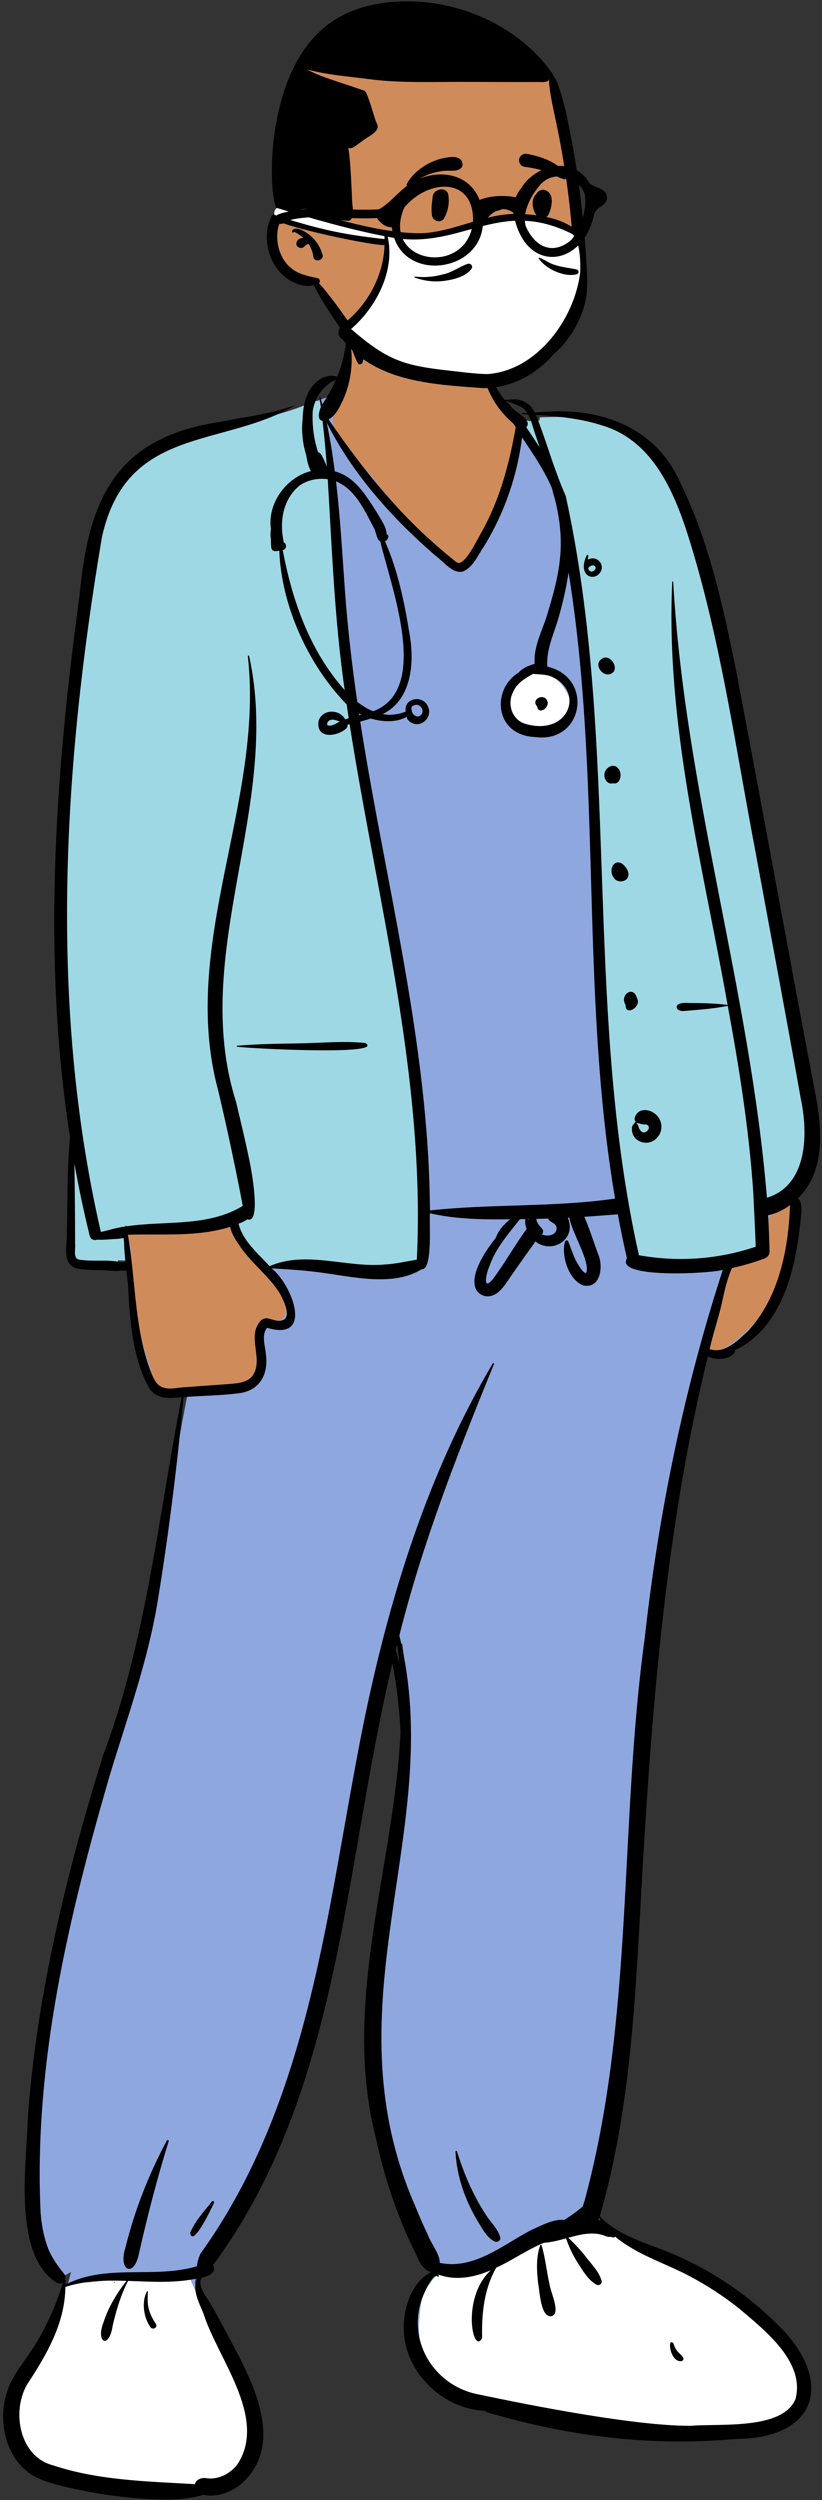 <?xml version="1.0" encoding="UTF-8"?>
<svg width="225px" height="684px" viewBox="0 0 225 684" version="1.1" xmlns="http://www.w3.org/2000/svg" xmlns:xlink="http://www.w3.org/1999/xlink">
    <rect x="0" y="0" width="225" height="684" fill="#333333" stroke="none"/>
    <!-- Generator: Sketch 62 (91390) - https://sketch.com -->
    <title>doc-nurse-5</title>
    
    <g id="Introduction" stroke="none" stroke-width="1" fill="none" fill-rule="evenodd">
        <g id="doc-nurses-covid-19" transform="translate(-886, -179)">
            <g id="a-person/standing" transform="translate(851, 122)">
                <g id="pose/standing/doctor-nurse-01" transform="translate(-28.736, 150.264)">
                    <path d="M107.698,589.195 C99.753,589.195 91.794,587.668 84.097,586.19 L83.823,586.129 C80.613,585.408 77.295,584.663 74.372,583.262 C70.862,581.517 68.201,578.2 66.898,573.932 C65.351,568.862 65.897,562.967 68.322,558.532 C68.845,557.727 69.371,556.923 69.899,556.118 C74.842,548.574 79.953,540.772 82.329,531.627 L83.182,528.343 L80.268,529.974 C80.239,529.99 80.202,530.005 80.132,530.005 C79.562,530.005 78.285,529.157 76.813,527.297 C70.87,517.778 71.633,505.87 72.371,494.354 C72.562,491.372 72.76,488.29 72.826,485.352 C75.086,456.236 81.583,425.159 93.272,387.566 C101.986,364.424 106.123,339.804 110.123,315.995 C111.596,307.231 113.119,298.168 114.847,289.318 L115.215,287.434 L112.906,287.613 C112.059,287.68 111.183,287.749 110.359,287.749 C107.921,287.749 106.571,287.125 105.698,285.596 C101.409,278.005 100.905,268.943 100.417,260.179 C100.284,257.794 100.147,255.328 99.935,252.938 L99.819,251.636 L98.541,251.613 C98.279,251.608 98.016,251.6 97.753,251.591 L95.976,251.535 L96.245,252.979 C96.048,253.019 95.726,253.059 95.219,253.059 C94.396,253.059 93.419,252.957 92.557,252.868 C91.775,252.787 91.1,252.716 90.557,252.716 C90.36,252.716 90.188,252.726 90.032,252.745 C89.632,252.757 89.248,252.764 88.892,252.764 C86.268,252.764 84.669,252.419 84.004,251.71 C83.173,250.823 83.261,248.696 83.382,245.753 C83.408,245.117 83.435,244.443 83.456,243.728 C83.536,241.061 83.571,238.349 83.604,235.727 C83.677,229.931 83.752,223.937 84.331,218.108 L84.35,217.919 L84.321,217.731 C76.005,164.48 81.353,110.63 86.942,69.664 C87.036,68.969 87.13,68.273 87.223,67.576 C88.164,60.539 89.138,53.263 91.659,46.612 C94.694,38.558 99.354,33.073 106.324,29.344 C112.609,25.983 119.931,24.473 127.684,22.874 C134.651,21.436 141.857,19.95 148.644,16.995 L149.162,16.77 L150.087,16.516 C150.705,16.347 151.301,16.131 151.877,15.922 C152.743,15.608 153.561,15.311 154.347,15.209 L155.061,15.116 L155.412,14.475 C156.95,11.662 158.146,8.63 158.964,5.465 L158.997,5.339 L159.007,5.209 C159.076,4.329 159.076,3.462 159.076,2.625 C159.076,1.555 159.076,0.545 159.211,-0.439 C159.786,-4.021 161.708,-6.82 164.924,-8.758 C167.752,-10.463 171.504,-11.402 175.488,-11.402 C177.206,-11.402 178.892,-11.23 180.499,-10.89 L180.565,-10.876 L180.632,-10.868 C183.513,-10.545 188.755,-9.343 191.494,-4.922 L192.119,-3.913 L192.99,-4.255 C193.084,-3.853 193.143,-3.22 193.179,-2.835 C193.246,-2.121 193.309,-1.446 193.515,-0.891 C193.939,0.298 194.279,1.587 194.555,3.051 L194.767,4.18 L195,4.191 C196.211,9.889 198.3,14.333 201.37,17.746 L201.609,18.012 L201.87,18.106 C201.947,18.184 202.079,18.364 202.17,18.488 C202.343,18.723 202.538,18.989 202.788,19.23 C203.472,19.927 204.219,20.48 204.942,21.015 C205.087,21.122 205.232,21.23 205.38,21.341 L205.6,21.506 L205.865,21.577 C206.457,21.734 207.001,21.76 207.481,21.783 C207.897,21.803 208.256,21.821 208.549,21.92 L208.743,21.985 L208.947,21.992 C209.029,21.995 209.111,22.005 209.194,22.014 C209.362,22.032 209.552,22.052 209.767,22.052 C209.986,22.052 210.188,22.031 210.382,21.986 L211.432,21.747 L211.478,20.948 C213.013,20.877 214.577,20.831 216.145,20.831 C223.405,20.831 229.074,21.857 233.984,24.06 C251.395,32.605 257.414,60.841 261.809,81.459 C262.547,84.921 263.244,88.191 263.949,91.17 C267.708,110.778 271.408,130.742 274.986,150.048 C278.319,168.029 281.764,186.622 285.252,204.892 C287.308,215.081 288.428,226.439 281.168,233.536 L280.061,234.618 L281.196,235.67 C281.897,236.32 281.698,238.103 281.539,239.536 C281.492,239.961 281.447,240.364 281.422,240.749 C280.629,248.752 279.152,255.229 276.908,260.55 C274.01,267.42 269.805,272.21 264.41,274.787 L263.751,275.102 L263.614,275.834 C263.484,276.526 262.133,277.089 260.602,277.089 C259.678,277.089 258.801,276.891 258.196,276.546 L256.573,275.619 L256.12,277.463 C245.728,319.71 241.525,362.738 238.41,414.346 C238.127,418.982 237.867,423.711 237.615,428.284 C236.07,456.36 234.473,485.392 226.54,512.715 L226.301,513.537 L226.887,514.15 C231.172,518.625 236.931,520.775 242.501,522.854 L242.953,523.022 C254.794,527.348 265.741,534.198 274.618,542.837 L274.65,542.866 C282.535,550.094 285.916,557.959 283.692,563.907 C281.631,569.421 274.813,572.584 264.986,572.584 C264.986,572.584 264.792,572.583 264.792,572.583 L264.715,572.592 C260.075,573.097 255.243,573.353 250.353,573.353 C229.221,573.353 208.581,568.576 192.962,564.414 L192.916,564.403 C188.212,563.316 183.857,560.615 180.653,556.798 C177.366,552.882 175.595,548.086 175.667,543.295 C175.73,538.162 177.826,531.978 182.365,529.721 L185.508,528.159 L182.194,527.027 C180.323,526.389 179.498,524.452 178.544,522.21 C178.153,521.293 177.75,520.345 177.253,519.479 C173.24,510.783 170.121,501.288 167.984,491.256 L167.97,491.198 C161.876,467.273 165.952,442.869 169.894,419.269 C173.324,398.734 176.871,377.501 173.845,356.409 L171.056,356.252 C166.784,372.945 163.731,390.535 160.778,407.545 C157.198,428.163 153.497,449.483 147.586,469.52 C140.972,491.935 132.241,510.289 120.892,525.63 L120.29,526.443 L120.83,527.3 C120.879,527.378 120.899,527.428 120.906,527.452 C120.779,527.714 119.909,528.268 118.816,528.415 L118.213,528.496 L117.853,528.999 C116.049,531.518 118.15,534.722 119.404,536.637 C119.623,536.97 119.829,537.285 119.975,537.534 C121.715,540.492 123.309,543.482 124.504,545.756 L124.931,546.547 C128.152,552.491 132.161,559.889 133.717,567.006 C135.467,575.004 133.759,581.066 128.498,585.534 C126.363,587.153 123.792,588.081 121.439,588.081 C120.849,588.081 120.267,588.024 119.71,587.91 L119.405,587.848 L119.103,587.922 C115.58,588.778 111.85,589.195 107.698,589.195" id="👕-Clothes" fill="#8FA7DF"></path>
                    <path d="M150.903,16.498 L150.941,16.499 C152.022,16.499 152.535,17.28 152.48,18.844 L152.477,18.93 L155.014,37.74 L159.655,94.703 L168.093,142.687 L168.819,146.983 C176.528,192.666 180.382,218.288 180.382,223.849 L180.381,224.555 C180.359,230.342 180.084,239.524 179.555,252.101 L178.952,252.293 C173.256,254.096 169.184,254.998 166.736,254.998 L166.581,254.998 C164.041,254.961 157.759,254.071 147.735,252.326 L146.446,252.101 L138.078,253.748 L132.668,251.192 L127.121,240.953 L98.063,243.906 L98.613,251.614 L98.541,251.613 C98.279,251.608 98.016,251.6 97.753,251.591 L95.976,251.535 L96.245,252.979 L96.163,252.995 C96.061,253.012 95.931,253.029 95.771,253.04 L84.445,252.051 C84.269,251.949 84.122,251.835 84.004,251.71 C83.251,250.906 83.253,249.084 83.349,246.558 L83.421,244.77 C83.434,244.433 83.446,244.086 83.456,243.728 C83.527,241.357 83.562,238.951 83.592,236.605 L83.62,234.482 C83.69,229.075 83.794,223.52 84.331,218.108 L84.35,217.919 L84.321,217.731 C76.005,164.48 81.353,110.63 86.942,69.664 L87.083,68.621 L87.083,68.621 L87.415,66.142 C88.303,59.555 89.309,52.812 91.659,46.612 C94.694,38.558 99.354,33.073 106.324,29.344 C112.16,26.223 118.89,24.698 126.029,23.216 L129.522,22.493 C135.912,21.164 142.452,19.691 148.644,16.995 L149.162,16.77 L150.087,16.516 C150.19,16.488 150.293,16.458 150.395,16.428 C150.613,16.47 150.783,16.494 150.903,16.498 L150.903,16.498 Z M216.145,20.831 C223.405,20.831 229.074,21.857 233.984,24.06 C250.698,32.264 256.914,58.613 261.273,78.95 L262.445,84.437 C262.954,86.804 263.449,89.06 263.949,91.17 C267.305,108.677 270.615,126.468 273.832,143.821 L276.849,160.094 C279.596,174.904 282.41,190.006 285.252,204.892 L285.352,205.391 C286.969,213.564 287.911,222.427 284.377,229.208 L272.381,237.916 L272.381,249.087 C268.679,251.067 263.961,252.072 258.227,252.101 L257.973,252.101 L238.067,252.101 L231.385,216.574 L226.774,164.781 L224.712,95.55 L219.919,55.316 L213.662,34.452 L205.493,22.31 L207.153,21.766 L207.374,21.778 L207.374,21.778 L207.684,21.793 C208.014,21.811 208.305,21.837 208.549,21.92 L208.743,21.985 L208.947,21.992 C209.002,21.994 209.056,21.999 209.112,22.005 L209.194,22.014 C209.362,22.032 209.552,22.052 209.767,22.052 C209.986,22.052 210.188,22.031 210.382,21.986 L211.432,21.747 L211.478,20.948 C213.013,20.877 214.577,20.831 216.145,20.831 Z" id="👕-Clothes" fill="#9FD8E5"></path>
                    <path d="M125.391,241.929 L125.378,241.812 C125.238,240.452 125.849,240.877 126.194,241.915 C128.431,241.624 129.493,243.941 128.646,245.591 C132.12,250.133 136.732,253.654 139.844,258.491 C142.719,262.477 143.889,269.174 137,268.46 L136.776,268.459 C135.894,268.46 135.423,268.567 135.268,269.639 C135.363,277.23 136.544,284.051 127.331,286.095 C120.83,287.218 114.165,287.227 107.588,287.393 C104.755,287.276 105.105,283.52 105.08,281.461 L105.074,281.469 L105.074,281.469 C102.841,275.788 101.652,269.686 100.572,263.671 L100.438,262.92 C99.799,258.003 98.76,252.945 99.619,247.999 L99.565,247.92 C98.752,246.687 97.855,244.4 99.854,243.865 C108.314,242.709 116.869,242.328 125.391,241.929 Z M274.163,240.229 C274.916,238.629 279.911,234.544 280.99,237.316 C282.516,246.622 277.988,254.933 274.654,263.213 C274.344,264.111 273.697,264.784 272.908,265.063 C272.251,267.633 258.146,281.355 257.888,274.751 C258.922,270.151 260.234,265.605 261.43,261.046 C263.942,247.888 267.801,254.252 273.121,250.17 C274.793,247.125 272.349,243.315 274.163,240.229 Z M161.392,-7.478 C167.291,-15.032 185.703,-15.216 191.893,-7.939 C194.924,-6.513 196.557,4.136 196.579,7.586 C197.532,12.811 200.8,17.16 204.146,21.119 C207.166,25.474 204.348,30.72 203.036,35.195 C202.198,37.874 201.338,40.541 200.441,43.201 C197.922,48.939 196.701,60.403 189.364,61.319 C187.696,61.319 186.082,60.278 185.527,58.792 C181.752,56.501 178.81,52.836 175.529,49.867 C171.651,46.559 169.194,42.089 166.245,37.993 C162.067,32.463 153.778,27.539 154.888,19.611 C154.76,19.697 154.355,20.476 154.296,20.086 C156.592,15.042 158.369,9.464 159.056,3.933 C159.1,-0.504 157.982,-3.54 161.392,-7.478 Z" id="✋-Skin" fill="#D08B5B"></path>
                    <path d="M103.997,529.694 C107.635,529.843 112.637,527.682 115.558,530.513 C115.684,530.423 115.894,530.501 115.961,530.661 C116.888,532.911 118.022,535.122 119.091,537.305 C123.487,547.14 130.737,555.832 131.989,566.875 C132.961,575.632 127.688,588.126 117.633,587.097 C104.345,586.97 90.875,586.035 78.082,582.123 C74.73,583.049 71.127,579.636 69.496,576.99 C65.295,570.171 68.402,561.808 71.86,555.448 C75.684,548.89 78.667,541.911 81.195,534.741 C80.528,533.917 80.671,532.269 81.903,532.082 C83.989,531.919 85.892,531.151 88.016,531.254 C93.33,530.609 98.667,530.138 103.997,529.694 Z M226.113,515.115 C227.829,511.488 230.073,516.354 231.409,517.825 C238.235,523.391 248.079,523.617 255.07,529.158 L255.532,529.46 C258.269,531.239 261.333,533.096 263.176,535.816 L263.878,536.306 C271.514,541.644 281.048,548.86 282.381,558.654 C282.697,559.068 282.893,559.594 282.95,560.155 C282.638,575.339 260.483,570.253 250.666,570.69 L249.13,570.623 C232.562,569.92 215.619,569.745 200.027,563.227 C197.596,564.13 194.645,563.576 192.269,562.585 L191.994,562.476 C188.496,561.114 184.637,559.985 182.34,556.761 C178.933,552.33 178.014,546.268 178.553,540.783 L178.619,540.146 C178.916,537.174 179.084,533.704 181.333,531.685 C184.649,526.011 192.167,527.426 197.456,525.221 C205.899,523.018 217.874,513.802 226.113,515.115 Z" id="👟-Shoes" fill="#FFFFFF"></path>
                    <path d="M219.109,96.614 C218.133,94.743 216.652,92.67 214.719,91.768 C213.962,91.415 213.222,91.248 212.509,91.229 C209.745,90.397 207.065,91.815 205.487,94.219 C205.317,94.352 205.151,94.493 204.991,94.641 C203.324,96.181 201.923,98.194 201.937,100.58 C201.952,102.953 203.453,105.161 205.718,105.775 C206.5,105.987 207.325,105.821 207.988,105.401 C208.277,105.537 208.578,105.659 208.896,105.761 C212.353,106.865 216.883,105.709 219.016,102.592 C220.287,100.735 220.121,98.551 219.109,96.614" id="stethoscope" fill="#FFFFFF"></path>
                    <path d="M158.623,-2.794 C158.622,-2.963 158.863,-2.993 158.907,-2.833 C160.843,3.951 160.226,11.328 156.937,17.583 L156.832,17.793 C156.065,19.295 155.102,20.777 153.664,21.463 L154.196,22.239 C162.733,34.637 172.177,46.475 183.547,56.278 C184.663,57.252 185.787,58.22 186.941,59.146 L187.375,59.492 C187.92,59.921 188.716,60.77 189.448,60.802 C191.756,60.129 194.483,54.07 195.794,51.893 C200.617,43.165 203.197,33.385 204.901,23.643 C204.327,22.373 202.91,21.59 202.115,20.587 C200.625,19.027 199.342,17.208 198.313,15.3 C196.353,11.671 195.142,7.124 195.692,2.969 C195.728,2.699 196.158,2.716 196.208,2.969 C197.134,7.805 198.791,12.454 201.956,16.22 C201.983,16.15 202.04,16.092 202.125,16.093 C203.495,16.111 204.762,15.817 206.118,16.202 C207.299,16.538 208.396,17.173 209.192,18.134 C209.558,18.576 209.855,19.059 210.115,19.564 C210.885,19.522 211.655,19.483 212.425,19.451 C228.143,18.131 243.374,23.576 250.105,39.133 C257.99,55.337 261.808,73.237 265.341,90.86 C272.605,128.744 279.418,166.72 286.65,204.612 L286.77,205.212 C288.713,215.059 289.928,226.993 282.152,234.589 C283.683,236.006 282.962,238.966 282.841,240.871 C281.548,253.988 277.745,270.024 265.013,276.107 C264.544,278.617 259.914,279.196 257.502,277.818 C246.625,322.042 242.677,367.653 239.916,413.059 L239.833,414.435 C237.816,447.488 237.184,481.16 227.906,513.131 C232.079,517.488 237.953,519.601 243.441,521.653 C255.37,526.009 266.413,532.84 275.601,541.78 C292.136,557.075 288.575,573.993 264.866,574.042 C243.004,576.081 220.89,573.516 199.777,567.511 C198.621,567.186 197.379,566.939 196.327,566.325 C195.025,566.295 193.706,566.075 192.603,565.824 C182.5,563.491 174.08,554.14 174.243,543.273 C174.312,537.704 176.568,530.984 181.741,528.41 C179.832,527.845 178.806,526.223 178.06,524.45 C177.346,523.034 176.657,521.604 175.993,520.162 C171.779,511.044 168.688,501.415 166.592,491.566 C157.165,454.565 171.537,417.759 173.38,380.771 C173.31,379.382 173.226,377.995 173.116,376.611 C172.72,371.643 172.115,366.736 171.136,361.878 C157.828,417.527 156.991,479.252 122.027,526.51 C123.219,528.399 120.68,529.635 119.002,529.862 C117.544,531.896 120.216,535.114 121.197,536.783 C122.792,539.497 124.293,542.276 125.757,545.066 L126.767,546.93 C133.295,559.004 141.973,576.023 129.378,586.681 C126.598,588.801 122.905,590.047 119.432,589.339 C115.529,590.438 111.462,590.765 107.417,590.582 C99.481,590.407 91.569,589.322 83.813,587.62 L82.71,587.372 C79.669,586.683 76.586,585.933 73.767,584.583 C64.402,579.925 62.263,566.557 67.107,557.769 C68.73,554.68 70.982,552.006 72.848,549.077 C76.343,543.597 79.095,537.518 80.953,531.253 C80.527,531.557 79.945,531.638 79.328,531.307 C66.954,523.676 71.099,498.162 71.402,485.278 C73.996,451.809 82.001,419.002 91.927,387.081 C103.806,355.564 107.025,321.924 113.45,289.033 L112.236,289.126 C109.249,289.342 106.18,289.336 104.468,286.331 C100.068,278.303 99.218,268.125 98.789,258.241 C98.616,256.946 98.471,255.644 98.326,254.346 C98.032,254.395 97.731,254.405 97.488,254.398 C97.305,254.393 97.125,254.375 96.95,254.343 L96.924,254.35 L96.924,254.35 C95.766,254.593 94.56,254.416 93.386,254.359 C90.469,254.078 87.379,254.427 84.518,253.709 C80.49,252.325 82.276,247.008 82.032,243.684 C82.291,235.114 82.065,226.5 82.913,217.96 C75.228,168.75 78.832,118.568 85.531,69.464 C88.015,42.686 95.871,26.481 123.758,22.191 C130.796,20.784 137.983,20.037 144.753,17.498 C124.654,29.43 98.365,23.035 91.635,53.724 C81.078,116.202 77.024,181.61 91.342,243.804 C93.587,243.321 95.773,242.555 98.074,242.298 C98.025,242.075 98.369,242.017 98.365,242.254 C109.006,240.654 120.55,242.523 130.186,236.673 C128.188,226.148 125.947,215.664 123.49,205.233 C112.593,165.214 136.083,126.329 131.572,86.259 C131.545,86.052 131.876,86.016 131.923,86.211 C140.939,127.008 115.451,167.624 128.377,208.317 C129.555,213.388 130.813,218.44 131.858,223.542 L131.89,223.683 C132.465,226.255 135.398,241.697 131.466,240.353 C130.716,240.846 129.874,241.222 129.036,241.556 C130.269,246.401 134.407,249.684 137.518,253.169 C147.428,248.799 158.576,253.637 168.888,252.714 C171.908,252.58 174.862,251.862 177.835,251.383 C180.209,201.78 167.047,153.487 159.433,104.892 C159.24,104.931 159.048,104.967 158.855,105.002 C158.929,105.438 158.77,105.917 158.261,106.262 C155.636,108.357 150.265,108.887 150.916,104.105 C151.831,100.683 156.658,100.627 158.23,103.567 C158.542,103.45 158.859,103.34 159.181,103.237 C158.992,101.981 158.81,100.724 158.63,99.466 C148.242,88.826 140.773,72.688 140.179,57.392 L139.32,57.526 L139.32,57.526 C138.595,57.64 138.059,57.24 137.984,56.485 C137.907,55.709 137.87,54.95 137.884,54.2 C137.686,53.326 137.801,52.321 137.894,51.473 C136.855,44.449 142.131,37.299 148.831,35.62 C148.11,34.33 147.775,32.632 147.542,31.226 C146.559,28.048 146.197,24.636 146.579,21.34 C146.588,20.943 146.605,20.547 146.634,20.152 C146.857,17.002 147.701,13.845 149.976,11.578 C151.655,9.905 153.878,9.113 156.03,9.803 C157.66,5.81 158.62,1.534 158.623,-2.794 Z M117.924,530.072 C111.636,531.482 105.17,531.006 98.789,530.793 C96.794,534.653 95.531,538.907 94.559,543.133 C93.595,549.594 89.894,547.627 92.043,542.202 C93.385,537.987 95.686,534.213 98.36,530.78 C92.724,530.603 87.009,530.652 81.631,532.451 C81.523,542.496 76.417,551.106 71.112,559.199 C66.821,566.737 69.166,578.907 78.229,581.241 C90.785,585.423 104.058,585.628 117.094,586.404 C117.399,585.086 118.9,584.594 120.103,584.743 C123.466,585.331 126.928,583.499 128.895,580.74 C136.872,567.942 123.248,551.931 119.385,539.611 L119.257,539.306 C118.192,536.788 116.043,532.513 117.924,530.072 Z M227.057,517.904 C225.568,517.743 224.05,517.878 222.586,518.174 C221.472,518.4 220.375,518.692 219.281,518.989 C220.947,520.55 222.563,522.245 223.977,524.053 L224.178,524.312 C225.749,526.36 227.628,528.155 228.398,530.711 C228.65,531.55 227.698,532.22 226.991,531.817 C224.677,530.498 223.324,528.073 221.902,525.881 C220.553,523.8 219.478,521.498 218.674,519.154 L218.174,519.29 C216.343,519.784 214.506,520.236 212.598,520.376 C208.115,522.188 203.767,525.285 199.582,527.16 C196.223,532.984 195.54,539.787 195.71,546.413 C193.217,551.342 189.875,535.472 198.077,527.886 L197.788,528.006 C193.349,529.841 188.465,530.779 183.786,529.069 C183.873,529.247 183.874,529.873 183.523,529.625 C182.584,528.468 180.419,532.941 180.155,533.527 C174.319,545.524 181.528,558.879 194.017,561.707 L194.382,561.782 C200.925,563.138 235.684,570.575 252.959,570.435 C260.693,569.761 277.933,571.628 281.471,563.137 C284.212,552.898 272.866,544.14 266.088,538.375 C261.692,534.871 256.938,531.797 251.97,529.215 C245.453,525.83 237.827,523.483 232.14,518.692 C231.931,518.897 231.612,518.988 231.267,518.814 C230.968,518.663 230.55,518.812 230.214,518.75 C229.856,518.683 229.528,518.528 229.183,518.406 C228.493,518.161 227.786,517.983 227.057,517.904 Z M250.207,552.765 C247.03,552.998 246.308,545.939 248.074,547.882 C248.28,548.625 248.638,549.396 249.125,549.998 L249.24,550.136 C249.829,550.811 251.823,552.26 250.207,552.765 Z M103.964,533.663 C104.027,533.546 104.217,533.597 104.213,533.732 C104.163,535.355 104.046,536.78 104.443,538.382 C104.824,539.92 105.541,541.255 106.4,542.564 C107.025,543.516 105.56,544.34 104.92,543.45 C103.073,540.879 102.408,536.554 103.964,533.663 Z M211.598,521.068 C211.642,520.876 211.945,520.868 211.984,521.068 C213.021,524.478 213.326,528.08 214.13,531.555 C214.267,533.535 217.561,540.012 214.507,540.479 C211.673,540.524 211.5,533.675 211.042,531.528 L211.001,531.155 C210.641,527.795 210.463,524.283 211.598,521.068 Z M181.426,238.685 C181.168,241.186 182.261,254.307 179.132,254.005 C170.615,259.354 157.92,255.392 148.517,254.548 C145.041,254.145 141.562,253.988 138.078,253.748 C143.676,258.155 149.76,273.891 136.854,270.02 C135.168,271.979 136.393,275.224 136.545,277.536 C137.188,282.945 134.695,287.226 129.187,287.917 C124.161,288.596 119.049,288.565 113.998,288.998 C112.237,307.607 109.951,326.18 106.932,344.622 C104.274,360.961 98.656,376.428 93.861,392.186 C82.552,431.006 72.906,471.426 74.854,512.205 C75.111,515.342 75.652,518.466 76.724,521.425 C77.708,524.139 79.438,526.573 81.23,528.784 C81.577,529.212 81.683,529.699 81.618,530.143 C81.79,530.649 81.629,531.281 81.659,531.823 C92.818,525.974 105.926,530.292 117.635,526.78 C117.725,525.646 118.133,524.395 118.594,523.353 C128.436,509.72 135.818,494.354 141.325,478.399 C152.741,445.544 156.608,410.71 163.563,376.734 C170.571,342.948 181.032,309.456 198.61,279.78 C198.74,279.56 199.03,279.753 198.937,279.975 L198.048,282.159 C188.468,305.701 179.226,329.492 173.043,354.232 C186.188,406.888 152.859,454.709 177.492,510.549 C178.538,513.15 179.67,515.718 180.875,518.246 C181.66,520.463 184.283,523.697 184.09,525.86 C193.428,527.788 201.218,521.049 208.992,516.947 L209.178,516.865 C211.486,515.844 215.432,513.693 218.12,514.132 C219.948,513.022 221.703,511.792 223.279,510.38 C223.431,509.805 223.6,509.267 223.763,508.807 C237.318,458.793 233.198,406.112 240.197,355.042 C243.986,320.795 250.967,286.75 261.583,254.168 C258.797,255.124 231.89,256.725 235.346,251.019 C234.422,247.029 233.599,243.013 232.859,238.983 C229.784,239.2 226.749,239.455 223.678,239.646 C225.112,242.935 226.206,246.442 227.43,249.806 C228.934,253.035 228.221,259.285 223.549,258.467 C219.528,257.226 217.219,250.291 218.408,246.435 C218.522,246.094 219.071,245.926 219.243,246.324 C220.193,248.534 220.729,250.804 222.055,252.834 L222.238,253.109 C222.59,253.646 223.506,255.144 224.16,255.013 C225.523,252.259 220.108,243.586 219.585,239.881 L219.154,239.903 L219.154,239.903 C221.675,245.769 214.907,249.995 210.299,246.41 C207.723,250.043 205.141,253.592 202.648,257.271 L202.454,257.551 C201.409,259.049 200.227,260.62 198.452,261.214 C196.577,261.842 194.583,260.973 193.847,259.077 C192.482,254.899 196.933,248.583 199.443,245.424 C200.181,243.357 201.669,241.657 203.368,240.342 L202.623,240.35 C195.535,240.417 188.297,240.274 181.426,238.685 Z M95.044,531.097 C95.187,531.097 95.187,531.325 95.044,531.325 C94.9,531.325 94.9,531.097 95.044,531.097 Z M109.416,492.372 C109.563,492.101 109.995,492.287 109.905,492.583 C106.791,502.64 104.125,512.837 101.814,523.117 C100.468,530.137 96.058,528.016 98.034,521.813 C100.561,511.552 104.431,501.64 109.416,492.372 Z M188.41,495.432 C188.397,495.178 188.756,495.152 188.826,495.374 C190.811,501.748 193.49,507.973 197.251,513.466 C198.423,515.166 200.063,516.742 200.64,518.784 C200.911,519.744 199.89,520.371 199.103,519.993 C197.114,519.039 195.863,516.718 194.745,514.868 L194.683,514.766 C191.12,508.931 188.768,502.33 188.41,495.432 Z M121.756,509.039 C122.019,508.702 122.496,509.135 122.315,509.481 L122.232,509.648 C121.395,511.36 116.461,521.767 115.788,517.652 C117.089,514.422 119.641,511.748 121.756,509.039 Z M227.667,513.691 L227.589,513.82 L227.589,513.82 C227.769,514.014 227.954,514.202 228.143,514.387 C227.981,514.159 227.821,513.928 227.667,513.691 Z M172.436,356.622 C172.306,357.131 172.179,357.642 172.051,358.153 C172.428,359.413 172.764,360.689 173.062,361.976 C172.896,360.192 172.692,358.407 172.436,356.622 Z M126.756,242.398 C117.706,245.238 108.095,244.263 98.765,244.561 L98.734,244.573 L98.734,244.573 C100.827,256.494 100.496,268.987 104.453,280.501 L104.566,280.821 C106.401,285.972 107.491,287.298 113.164,286.36 C117.67,286.024 122.18,285.731 126.686,285.379 L127.303,285.329 C129.259,285.159 131.483,284.838 132.791,283.247 C135.651,279.362 132.338,274.198 133.9,269.973 C136.179,264.838 138.568,269.35 141.496,267.764 C143.35,266.48 141.267,262.384 140.534,260.976 C137.529,255.852 132.427,252.365 129.193,247.356 L128.999,247.077 C128.12,245.802 127.025,244.073 126.756,242.398 Z M279.975,236.464 C278.16,237.8 276.121,238.778 273.979,239.229 C274.171,242.551 274.307,245.876 274.377,249.204 C274.395,250.096 273.768,250.775 272.994,251.062 C270.093,252.14 267.116,253.011 264.094,253.671 C262.835,256.479 262.151,259.474 261.496,262.471 L261.239,263.649 C260.26,267.753 258.893,271.754 257.973,275.875 C262.108,277.22 265.581,273.561 268.417,270.984 C276.871,261.92 279.578,248.626 279.975,236.464 Z M207.56,240.282 C207.034,240.348 206.432,240.171 205.954,240.412 L205.668,240.778 C202.7,244.569 199.312,248.415 197.711,253.187 C196.99,254.547 195.598,260.198 198.545,256.846 C201.877,252.4 204.617,247.476 207.882,242.976 C207.573,242.123 207.368,241.177 207.56,240.282 Z M84.105,225.104 C84.216,232.429 84.284,239.745 84.294,247.07 C84.479,248.51 83.566,251.217 85.64,251.41 C89.312,251.964 93.263,251.253 96.882,252.101 C97.277,252.047 97.672,252.009 98.063,251.986 C97.929,250.733 97.832,249.475 97.743,248.219 C97.694,247.528 97.757,246.363 97.53,245.447 C96.383,245.745 95.068,245.708 93.928,245.804 L93.445,245.844 C92.398,245.926 91.357,245.981 90.317,245.905 C89.524,246.185 88.553,245.914 88.289,244.841 C86.674,238.314 85.284,231.727 84.105,225.104 Z M210.444,20.254 C210.639,20.699 210.813,21.155 210.982,21.612 C211.57,23.196 212.141,24.786 212.697,26.381 C213.379,28.339 214.047,30.301 214.693,32.27 L215.075,33.352 C216.157,36.416 217.27,39.469 218.593,42.443 C233.558,110.659 223.336,181.988 238.624,250.169 C249.327,252.075 260.264,251.328 270.582,247.838 L270.578,247.66 C270.503,244.576 269.942,233.256 269.896,232.582 C268.728,215.573 266.036,198.683 262.941,181.938 C259.612,182.619 256.215,182.915 252.835,183.194 L251.84,183.276 C250.846,183.363 249.925,183.537 249.138,182.802 C248.201,181.1 251.196,181.037 252.225,181.155 L253.506,181.167 C256.638,181.202 259.781,181.275 262.891,181.675 C256.134,143.453 245.913,105.07 247.741,65.935 C247.758,65.757 247.99,65.76 248.009,65.935 C251.179,122.908 269.005,177.673 273.664,234.443 C284.817,231.011 284.989,216.956 282.915,207.271 C278.86,184.44 274.551,161.657 270.355,138.853 C265.297,112.361 261.489,85.519 253.98,59.595 L253.726,58.725 C249.547,44.464 243.956,27.74 228.562,23.138 C222.749,21.252 216.552,20.626 210.444,20.254 Z M213.79,240.131 C212.709,240.167 211.628,240.198 210.547,240.224 C210.628,241.47 211.577,242.204 212.265,243.124 C212.519,243.521 212.397,244.139 212.04,244.452 C213.495,245.17 216.248,244.737 216.083,242.633 C215.95,241.206 214.247,241.363 213.79,240.131 Z M208.443,240.265 L208.21,240.269 L208.21,240.269 C208.267,240.365 208.327,240.461 208.391,240.557 C208.405,240.458 208.421,240.361 208.443,240.265 Z M153.151,22.31 C154.081,26.753 154.801,31.223 155.381,35.71 C160.889,37.099 163.904,42.333 166.84,46.852 L166.898,46.962 C167.563,48.191 169.696,51.13 169.524,52.851 C169.897,52.994 170.173,53.356 170.003,53.839 C169.828,54.337 169.528,54.66 169.112,54.821 C172.639,62.796 174.432,71.498 175.816,80.099 C177.245,87.983 176.461,98.202 168.509,102.104 C170.629,102.549 172.791,102.198 174.792,101.431 C174.176,97.994 178.712,96.854 180.516,99.38 C182.952,102.918 178.361,106.874 175.405,103.714 C175.157,103.433 175.092,103.114 175.146,102.82 C172.166,104.514 168.411,104.254 165.257,103.338 C164.288,103.618 163.323,103.892 162.344,104.17 C165.206,122.606 168.936,140.884 172.321,159.224 L172.628,160.891 C177.295,186.305 181.276,212 181.42,237.916 C198.233,236.073 215.304,237.087 232.096,234.671 C222.447,178.062 228.563,120.012 219.365,63.358 C218.743,67.412 217.858,71.432 216.733,75.36 C215.499,79.881 213.184,84.336 213.561,89.138 C226.336,92.05 223.502,110.186 210.248,108.391 C199.146,107.976 198.145,95.447 205.64,90.794 C206.429,89.937 207.328,89.366 208.479,88.913 C208.951,88.727 209.51,88.514 210.084,88.376 C209.709,83.347 212.422,78.954 213.7,74.266 C217.348,62.371 218.459,54.857 215.655,43.379 C215.324,42.354 215.058,41.301 214.798,40.25 C212.68,35.292 209.584,30.856 206.629,26.394 C205.346,36.918 201.779,47.101 196.295,56.096 C194.565,58.542 193.301,61.963 190.39,63.126 C187.472,63.757 185.089,60.243 182.865,58.72 C171.085,48.493 160.259,36.474 153.151,22.31 Z M237.516,212.462 C238.373,209.687 241.773,210.085 243.447,211.836 C245.17,213.525 245.251,216.371 243.512,218.094 C241.193,220.673 236.522,219.191 236.719,215.498 C236.653,214.641 237.314,214.22 237.727,213.588 C237.471,213.292 237.348,212.898 237.516,212.462 Z M238.144,213.925 C238.106,214.036 238.08,214.149 238.067,214.269 C238.254,214.387 238.41,214.602 238.452,214.797 C238.581,215.405 239.007,216.284 239.635,216.508 L239.693,216.527 C240.739,216.883 242.065,215.118 240.882,214.505 C240.487,214.299 240.382,214.413 239.929,214.394 L239.527,214.316 C239.044,214.222 238.591,214.123 238.144,213.925 Z M146.198,192.19 C151.998,192.082 157.926,191.498 163.706,192.096 C169.673,195.621 131.061,193.534 128.747,193.128 L128.688,193.116 C128.518,193.096 128.515,192.858 128.688,192.843 C134.512,192.339 140.357,192.299 146.198,192.19 Z M234.98,181.702 C233.247,178.966 237.115,176.173 238.091,179.829 C239.488,182.207 234.84,184.942 234.98,181.702 Z M231.673,146.757 C230.321,145.055 231.54,141.701 233.913,142.966 L234.004,143.029 C235.219,143.905 236.457,145.873 235.296,147.229 C234.313,148.234 232.317,148.103 231.673,146.757 Z M229.171,118.819 C229.069,117.012 231.378,115.387 232.778,116.789 C233.837,117.757 233.859,119.639 232.939,120.697 L232.927,120.681 L232.927,120.681 C232.56,121.042 232.064,121.194 231.56,121.03 C230.225,121.497 229.109,120.082 229.171,118.819 Z M209.665,91.099 L209.195,91.363 C206.252,93.026 204.737,94.213 203.689,97.293 C202.844,100.535 204.424,103.926 207.657,104.819 C219.666,108.225 223.978,95.463 214.284,91.7 C212.775,91.206 211.216,91.279 209.665,91.099 Z M156.766,104.147 L156.343,104 C155.184,103.603 153.985,103.29 153.393,104.413 C152.929,105.292 153.786,105.355 154.449,105.209 C155.293,105.023 156.001,104.52 156.766,104.147 Z M179.094,100.36 C178.338,99.315 177.276,99.418 176.475,100.034 C176.346,100.355 176.318,100.738 176.437,101.218 C176.599,101.871 176.952,102.422 177.589,102.661 C177.77,102.729 177.951,102.754 178.128,102.778 C179.092,102.66 179.873,101.44 179.094,100.36 Z M162.001,101.931 L162.078,102.443 L162.078,102.443 L162.672,102.292 L162.672,102.292 C162.444,102.18 162.223,102.056 162.001,101.931 Z M155.716,38.427 C156.87,48.27 157.427,58.19 158.136,68.092 C158.872,78.365 160.056,88.583 161.532,98.761 C162.863,99.795 164.311,100.72 165.883,101.342 C181.65,95.458 170.811,67.496 167.819,54.829 C167.372,54.644 167.139,54.232 166.944,53.659 C166.713,52.981 166.508,52.293 166.305,51.604 L166.063,51.148 C163.458,46.214 160.926,40.583 155.716,38.427 Z M210.761,100 C208.948,98.106 212.61,96.267 213.502,98.451 C214.412,100.234 211.172,102.57 210.761,100 Z M153.448,37.841 C150.446,37.471 147.912,38.139 145.855,39.496 C144.896,40.244 144.038,41.154 143.313,42.224 C140.866,45.836 140.466,50.501 141.34,54.71 C141.366,54.835 141.368,54.965 141.352,55.092 C142.219,55.345 142.287,56.958 141.272,57.188 L141.13,57.217 L141.13,57.217 C143.723,71.168 148.602,84.925 158.086,95.55 C155.313,76.44 154.606,57.102 153.448,37.841 Z M228.262,87.141 C230.558,85.047 233.823,89.977 230.831,91.134 C228.699,91.978 226.263,88.683 228.262,87.141 Z M224.342,58.682 C224.47,58.426 224.817,58.617 224.77,58.867 L224.734,59.068 C224.699,59.278 224.66,59.555 224.629,59.866 C227.216,58.442 229.813,61.535 227.664,63.807 C226.515,64.979 224.569,64.778 223.847,63.233 C223.178,61.802 223.683,60.01 224.342,58.682 Z M226.338,61.467 C225.811,61.275 225.184,61.657 224.825,62.045 L224.791,62.083 C224.767,62.111 224.74,62.136 224.712,62.158 C225.205,64.292 227.786,62.328 226.338,61.467 Z M155.664,10.669 C152.168,12.087 149.873,15.546 149.323,19.296 C149.183,22.603 149.483,25.923 150.402,29.097 C150.466,29.555 150.644,30.031 150.853,30.512 C151.189,30.588 151.501,30.801 151.721,31.199 C152.302,32.25 152.798,33.329 153.203,34.452 C152.887,30.246 152.51,26.046 152.023,21.855 C150.35,21.681 151.137,19.07 151.56,18.116 C151.607,17.833 150.9,14.884 151.411,15.422 C151.595,16.064 151.776,16.709 151.954,17.354 C153.381,15.264 154.637,13.019 155.664,10.669 Z M202.196,16.499 L202.344,16.673 C202.369,16.702 202.394,16.73 202.419,16.759 C203.16,17.111 203.56,18.146 204.266,18.644 C205.357,19.79 209.487,21.766 207.797,23.635 C209.043,25.474 210.25,27.331 211.469,29.172 L211.386,28.918 L211.386,28.918 C210.899,27.451 210.394,25.989 209.909,24.52 C209.455,23.145 209.088,21.69 208.466,20.382 C208.425,20.295 208.379,20.216 208.334,20.133 C207.782,20.104 207.231,20.075 206.682,20.047 C206.509,20.038 206.511,19.785 206.682,19.774 C207.144,19.743 207.606,19.713 208.068,19.684 C207.452,18.749 206.616,18.099 205.539,17.659 L204.816,17.361 C203.962,17.011 203.08,16.67 202.196,16.499 Z" id="🖍-Ink" fill="#000000"></path>
                </g>
                <g id="Head" stroke-width="1" transform="translate(95.946, 42.662)">
                    <g id="head/Short-1">
                        <path d="M57.361,17.837 C70.817,17.837 84.736,28.269 89.668,34.925 C95.372,42.622 99.871,79.571 97.76,92.109 C95.65,104.646 85.165,118.312 66.965,118.312 C48.765,118.312 37.689,116.07 37.244,112.813 C36.948,110.642 32.947,103.514 25.24,91.43 C17.358,89.213 13.401,85.456 13.37,80.16 C13.34,74.864 15.452,71.252 19.706,69.325 C18.189,48.424 19.341,35.253 23.161,29.811 C28.892,21.649 43.905,17.837 57.361,17.837 Z" id="✋-Skin" fill="#D08B5B"></path>
                        <path d="M50.51,14.695 L50.75,14.696 C65.638,14.792 80.781,21.644 89.639,33.613 L89.905,33.977 C89.92,33.996 90.185,34.391 90.247,34.503 C90.614,35.162 91.047,35.778 91.379,36.449 C91.659,37.017 91.845,37.653 92.051,38.259 L92.113,38.439 C92.642,39.952 93.087,41.478 93.481,43.03 C94.244,46.052 94.839,49.122 95.417,52.184 C97.484,63.149 98.835,74.271 99.516,85.407 L99.65,87.646 C99.788,89.968 99.892,92.301 99.631,94.616 C99.33,97.31 98.555,99.839 97.382,102.281 C96.301,104.532 94.907,106.618 93.313,108.535 C92.46,109.561 91.554,110.559 90.44,111.31 C89.554,111.908 88.518,112.301 87.521,112.681 C85.897,114.302 83.814,115.527 81.779,116.506 C78.423,118.115 74.785,119.004 71.105,119.45 C67.341,119.902 63.54,119.793 59.807,119.146 C56.241,118.53 52.418,116.954 50.221,113.951 C50.032,113.693 50.384,113.448 50.617,113.555 C56.992,116.506 64.156,117.276 71.105,116.345 C74.346,115.911 77.536,115.015 80.496,113.624 C82.994,112.451 85.101,110.744 87.343,109.199 C87.779,108.618 88.22,108.047 88.722,107.516 L89.506,106.694 C90.093,106.076 90.668,105.45 91.191,104.774 C92.808,102.691 94.147,100.328 95.031,97.841 C96.75,93.002 96.285,87.748 95.982,82.705 L95.955,82.26 C95.642,76.866 95.133,71.491 94.427,66.134 C93.72,60.771 92.822,55.428 91.76,50.124 C91.237,47.51 90.649,44.912 90.13,42.298 C89.862,40.949 89.675,39.582 89.471,38.219 C89.348,37.39 89.35,36.591 89.348,35.78 C89.324,35.818 89.296,35.854 89.267,35.889 C89.353,36.091 89.293,36.349 89.085,36.468 C88.296,36.918 87.386,36.766 86.497,36.769 C85.554,36.773 84.61,36.776 83.667,36.778 C82.685,36.782 81.702,36.782 80.72,36.78 L77.773,36.773 L65.985,36.738 C58.266,36.715 50.415,37.022 42.72,36.294 L42.133,36.236 C41.528,36.166 34.704,35.332 32.859,35.116 L32.803,35.11 C29.43,34.721 26.105,34.145 22.828,33.282 C23.899,33.711 24.93,34.289 25.991,34.728 C27.361,35.292 28.766,35.785 30.172,36.257 C33.056,37.226 35.945,38.167 38.817,39.167 C39.641,39.453 41.512,46.509 41.984,47.625 L41.997,47.657 C42.237,48.195 42.566,48.785 42.384,49.396 C41.981,50.747 39.846,51.748 38.786,52.511 L37.697,53.297 L37.697,53.297 L36.273,54.327 C35.689,54.746 35.15,55.066 34.385,54.826 C34.383,54.824 34.381,54.824 34.379,54.824 C35.033,57.86 35.35,67.679 35.447,69.402 C35.532,70.903 35.973,72.825 35.272,74.192 C35.106,74.517 34.675,74.773 34.307,74.747 C32.705,74.626 31.103,74.508 29.501,74.389 C29.072,74.356 28.681,74.112 28.563,73.676 L28.558,73.652 L28.558,73.652 C28.506,73.666 28.447,73.657 28.397,73.605 C28.309,73.517 28.219,73.432 28.127,73.349 C26.018,71.467 22.719,71.002 20.116,71.981 C18.751,72.493 17.199,73.356 16.237,74.474 C15.168,75.716 14.938,77.451 14.936,79.037 C14.931,82.094 16.036,85.19 18.289,87.311 C20.36,89.258 23.032,89.825 25.72,90.382 L26.008,90.442 C26.622,90.57 26.816,91.485 26.354,91.869 C27.584,93.073 28.646,94.509 29.681,95.834 C31.057,97.591 32.372,99.419 33.651,101.25 L34.269,102.136 C36.47,105.277 39.655,109.604 38.27,113.531 C38.085,114.06 37.312,114.25 37.011,113.695 C36.023,111.87 35.471,109.86 34.532,108.014 C33.611,106.203 32.464,104.525 31.326,102.847 L30.67,101.875 C29.577,100.25 28.495,98.609 27.491,96.936 L26.793,95.778 C26.136,94.684 25.487,93.554 25.003,92.378 C21.768,93.158 18.251,91.423 15.978,89.112 C13.121,86.202 11.777,81.914 12.146,77.883 C12.341,75.773 12.964,73.733 14.509,72.216 C14.666,72.064 14.829,71.92 14.998,71.775 C14.938,71.744 14.889,71.697 14.865,71.64 C13.829,69.18 13.609,66.248 13.521,63.598 C13.429,60.858 13.488,58.111 13.696,55.376 C14.078,50.361 14.983,45.372 16.42,40.551 C18.545,33.427 22.197,26.452 28.032,21.671 C34.254,16.572 42.59,14.682 50.51,14.695 Z M19.538,77.011 C20.417,76.612 21.788,77.322 22.57,77.775 L22.621,77.804 C24.932,79.148 26.577,81.438 27.337,83.974 C27.826,85.609 25.084,86.261 24.851,84.659 C24.662,83.353 24.226,82.13 23.508,81.037 C23.337,81.094 23.171,81.168 23.022,81.262 C22.451,81.632 22.119,82.267 21.325,82.173 C20.737,82.104 20.135,81.696 20.176,81.023 C20.24,79.912 21.135,79.468 22.095,79.411 C21.958,79.289 21.82,79.167 21.679,79.05 L21.524,78.926 C21.348,78.799 19.47,77.504 19.416,77.837 L19.415,77.857 C19.417,77.989 19.24,78.065 19.149,77.966 C18.787,77.577 19.124,77.2 19.538,77.011 Z" id="🖍-Ink" fill="#000000"></path>
                    </g>
                    <g id="facial-hair/*-None" transform="translate(29.211, 80.109)"></g>
                    <g id="face/Smile" transform="translate(37.761, 44.084)" fill="#000000">
                        <path d="M34.813,57.102 C33.216,56.452 31.792,55.368 30.75,53.983 C30.388,53.501 30.294,52.993 30.37,52.528 C30.456,52.005 30.766,51.531 31.189,51.213 C31.613,50.894 32.143,50.737 32.656,50.817 C33.101,50.887 33.545,51.13 33.896,51.635 L33.969,51.736 C34.589,52.572 35.395,53.258 36.315,53.7 C37.201,54.126 38.192,54.325 39.217,54.21 C41.17,53.989 42.516,52.935 43.947,51.504 C44.124,51.323 44.302,51.137 44.48,50.947 C44.593,50.776 44.749,50.665 44.923,50.607 C45.115,50.543 45.333,50.547 45.533,50.616 C45.725,50.683 45.898,50.81 46.013,50.98 C46.123,51.14 46.185,51.339 46.165,51.567 C46.034,53.051 45.257,54.375 44.153,55.414 C42.927,56.569 41.301,57.368 39.771,57.648 C38.086,57.956 36.368,57.735 34.813,57.102 L34.813,57.102 Z M40.567,34.216 C42.36,35.304 45.093,37.841 43.163,40.538 C40.892,42.916 37.623,40.19 36.012,38.956 C34.518,38.001 32.839,40.459 34.225,41.575 C45.868,50.177 50.593,34.501 41.474,32.937 C40.47,32.765 40.097,33.88 40.567,34.216 Z M19.703,24.21 C19.901,21.755 23.647,21.198 24.02,23.627 C24.353,25.802 23.96,27.801 22.978,29.76 C22.04,31.631 19.682,30.758 19.503,29.054 C19.264,26.77 19.58,25.737 19.703,24.21 Z M48.217,23.123 C48.739,22.44 49.493,21.975 50.396,22.238 C53.219,23.061 52.387,27.06 51.396,29.007 C50.857,30.064 49.116,30.332 48.329,29.401 C47.047,27.883 46.433,24.852 48.063,23.357 C48.107,23.28 48.156,23.202 48.217,23.123 Z M22.939,13.469 L23.384,13.392 C24.764,13.153 26.479,12.925 27.454,14.031 C27.972,14.618 28.15,15.709 27.454,16.271 C26.231,17.259 24.878,16.876 23.412,16.96 C22.204,17.029 21.042,17.228 19.878,17.56 C17.325,18.289 15.244,19.618 13.063,21.078 C12.777,21.27 12.485,20.905 12.622,20.638 C13.881,18.177 16.32,16.155 18.764,14.923 C20.068,14.265 21.496,13.72 22.939,13.469 Z M45.644,12.367 L45.985,12.437 C49.699,13.211 54.524,14.759 56.282,18.399 C56.349,18.914 56.278,19.024 56.221,19.096 L56.202,19.12 C56.154,19.182 56.116,19.267 55.893,19.337 C55.831,19.322 55.768,19.307 55.705,19.29 C54.899,19.079 54.261,18.789 53.643,18.487 L52.974,18.158 C52.197,17.778 51.414,17.412 50.583,17.141 C48.811,16.565 46.988,16.158 45.137,15.941 C44.736,15.894 44.35,15.759 44.045,15.528 C43.756,15.308 43.535,15.003 43.434,14.599 C43.303,14.075 43.341,13.679 43.622,13.206 C43.834,12.852 44.137,12.606 44.484,12.465 C44.839,12.321 45.243,12.287 45.644,12.367 Z" id="🖍-Ink"></path>
                    </g>
                    <g id="mask/medical-mask" transform="translate(5.462, 66.6)">
                        <path d="M93.394,16.675 C92.947,11.015 85.795,8.617 82.232,7.906 C70.37,5.123 60.278,12.263 46.134,12.409 C44.707,12.431 40.624,12.191 38.726,11.691 C29.093,9.506 19.471,7.183 10.02,4.318 C8.63,4.643 8.219,6.453 9.173,7.484 C18.225,10.688 32.074,13.557 39.387,13.883 C39.247,23.311 34.26,32.792 27.372,38.006 C38.326,50.095 63.873,54.07 78.907,47.725 C86.303,45.51 94.107,25.682 93.394,16.675" id="🎨-Color" fill="#FFFFFF"></path>
                        <path d="M9.255,4.603 C8.848,4.588 9.086,3.403 10.003,3.572 C21.84,6.334 36.589,11.597 48.756,11.558 C57.707,11.266 65.727,6.291 74.727,6.261 C80.777,6.377 88.492,7.235 92.726,12.08 C98.31,29.756 85.734,53.797 65.948,53.936 L62.202,53.666 C49.436,52.727 35.451,51.226 27.223,40.417 L27.159,40.472 L27.159,40.472 C25.928,39.648 25.997,37.869 27.042,36.954 L27.074,37.003 L27.074,37.003 C27.094,36.97 27.116,36.939 27.137,36.908 L27.124,36.866 L27.124,36.866 C27.526,36.445 27.983,36.051 28.399,35.698 L28.401,35.705 L28.401,35.705 C34.58,30.568 38.614,22.8 38.846,14.756 C36.801,15.317 2.435,8.206 8.569,6.471 C12.957,7.951 17.371,9.288 21.874,10.353 C21.949,10.31 22.058,10.321 22.099,10.405 C27.607,11.758 33.227,12.531 38.854,13.157 C38.848,12.889 38.838,12.62 38.824,12.352 C28.819,10.408 19.011,7.522 9.255,4.603 Z M90.269,11.777 C69.747,1.431 59.561,16.716 39.714,12.508 C41.791,21.752 36.663,31.719 29.699,37.759 C39.818,46.499 44.197,47.823 57.471,49.241 L59.205,49.447 C61.812,49.755 64.443,50.043 67.058,50.088 C80.624,49.103 90.874,35.018 92.408,22.256 L92.416,21.903 C92.485,18.664 92.336,15.236 90.898,12.269 C90.634,12.177 90.403,12.011 90.269,11.777 Z M61.699,19.898 C62.409,19.739 63.132,20.511 62.693,21.187 C61.272,23.374 57.798,24.221 55.369,24.565 C52.555,24.963 49.828,24.649 47.155,23.691 C47.012,23.64 47.022,23.387 47.194,23.407 C49.732,23.709 52.348,23.488 54.814,22.818 C57.314,22.332 59.333,20.672 61.699,19.898 Z M80.981,18.323 C80.969,17.908 83.016,19.11 83.34,19.272 C85.839,20.77 88.733,20.88 91.49,21.468 C92.133,21.714 92.132,22.529 91.49,22.775 C88.049,23.688 82.827,21.292 80.981,18.323 Z" id="🖍-Ink" fill="#000000"></path>
                    </g>
                    <g id="accessories/Glasses-5" transform="translate(11.162, 57.119)" fill="#000000">
                        <path d="M87.18,17.641 C86.508,19.465 85.486,21.364 84.236,22.899 C79.179,27.173 74.265,24.807 71.77,19.014 C70.822,14.921 73.339,10.512 76.006,7.5 C79.859,3.647 86.145,5.67 87.916,10.25 C88.024,10.844 88.089,11.436 88.12,12.026 C88.083,13.943 87.852,15.582 87.18,17.404 M38.571,13.963 C45.233,6.054 57.696,5.631 57.378,17.803 C55.947,33.21 31.849,29.428 38.571,13.963 Z M89.275,7.365 C89.042,6.971 88.783,6.589 88.5,6.224 C88.395,6.162 88.335,5.611 87.951,5.57 C82.815,-0.085 73.792,3.124 70.532,8.758 C69.936,9.471 69.451,10.305 69.092,11.186 C65.88,10.598 62.135,10.712 59.148,11.923 C56.185,4.203 47.216,3.514 41.306,6.812 C37.63,8.617 35.246,12.395 31.671,14.471 C23.266,15.075 14.246,13.196 5.994,15.3 C-0.515,16.65 4.926,19.939 6.017,17.744 C13.798,15.45 23.016,17.389 31.095,16.872 C31.935,18.29 33.546,19.45 35.151,19.401 C36.885,34.74 59.301,32.196 60.074,18.561 C60.951,17.177 62.042,15.852 63.603,14.99 C64.201,14.867 64.778,14.706 65.306,14.458 C66.208,14.331 67.597,14.712 68.427,15.462 C71.27,32.483 87.646,30.5 90.572,15.589 C90.631,15.53 90.793,15.308 90.918,14.951 C91.92,13.629 94.372,13.138 93.98,10.906 C93.632,8.674 90.807,8.701 89.275,7.365 Z" id="🖍-Ink"></path>
                    </g>
                </g>
            </g>
        </g>
    </g>
</svg>